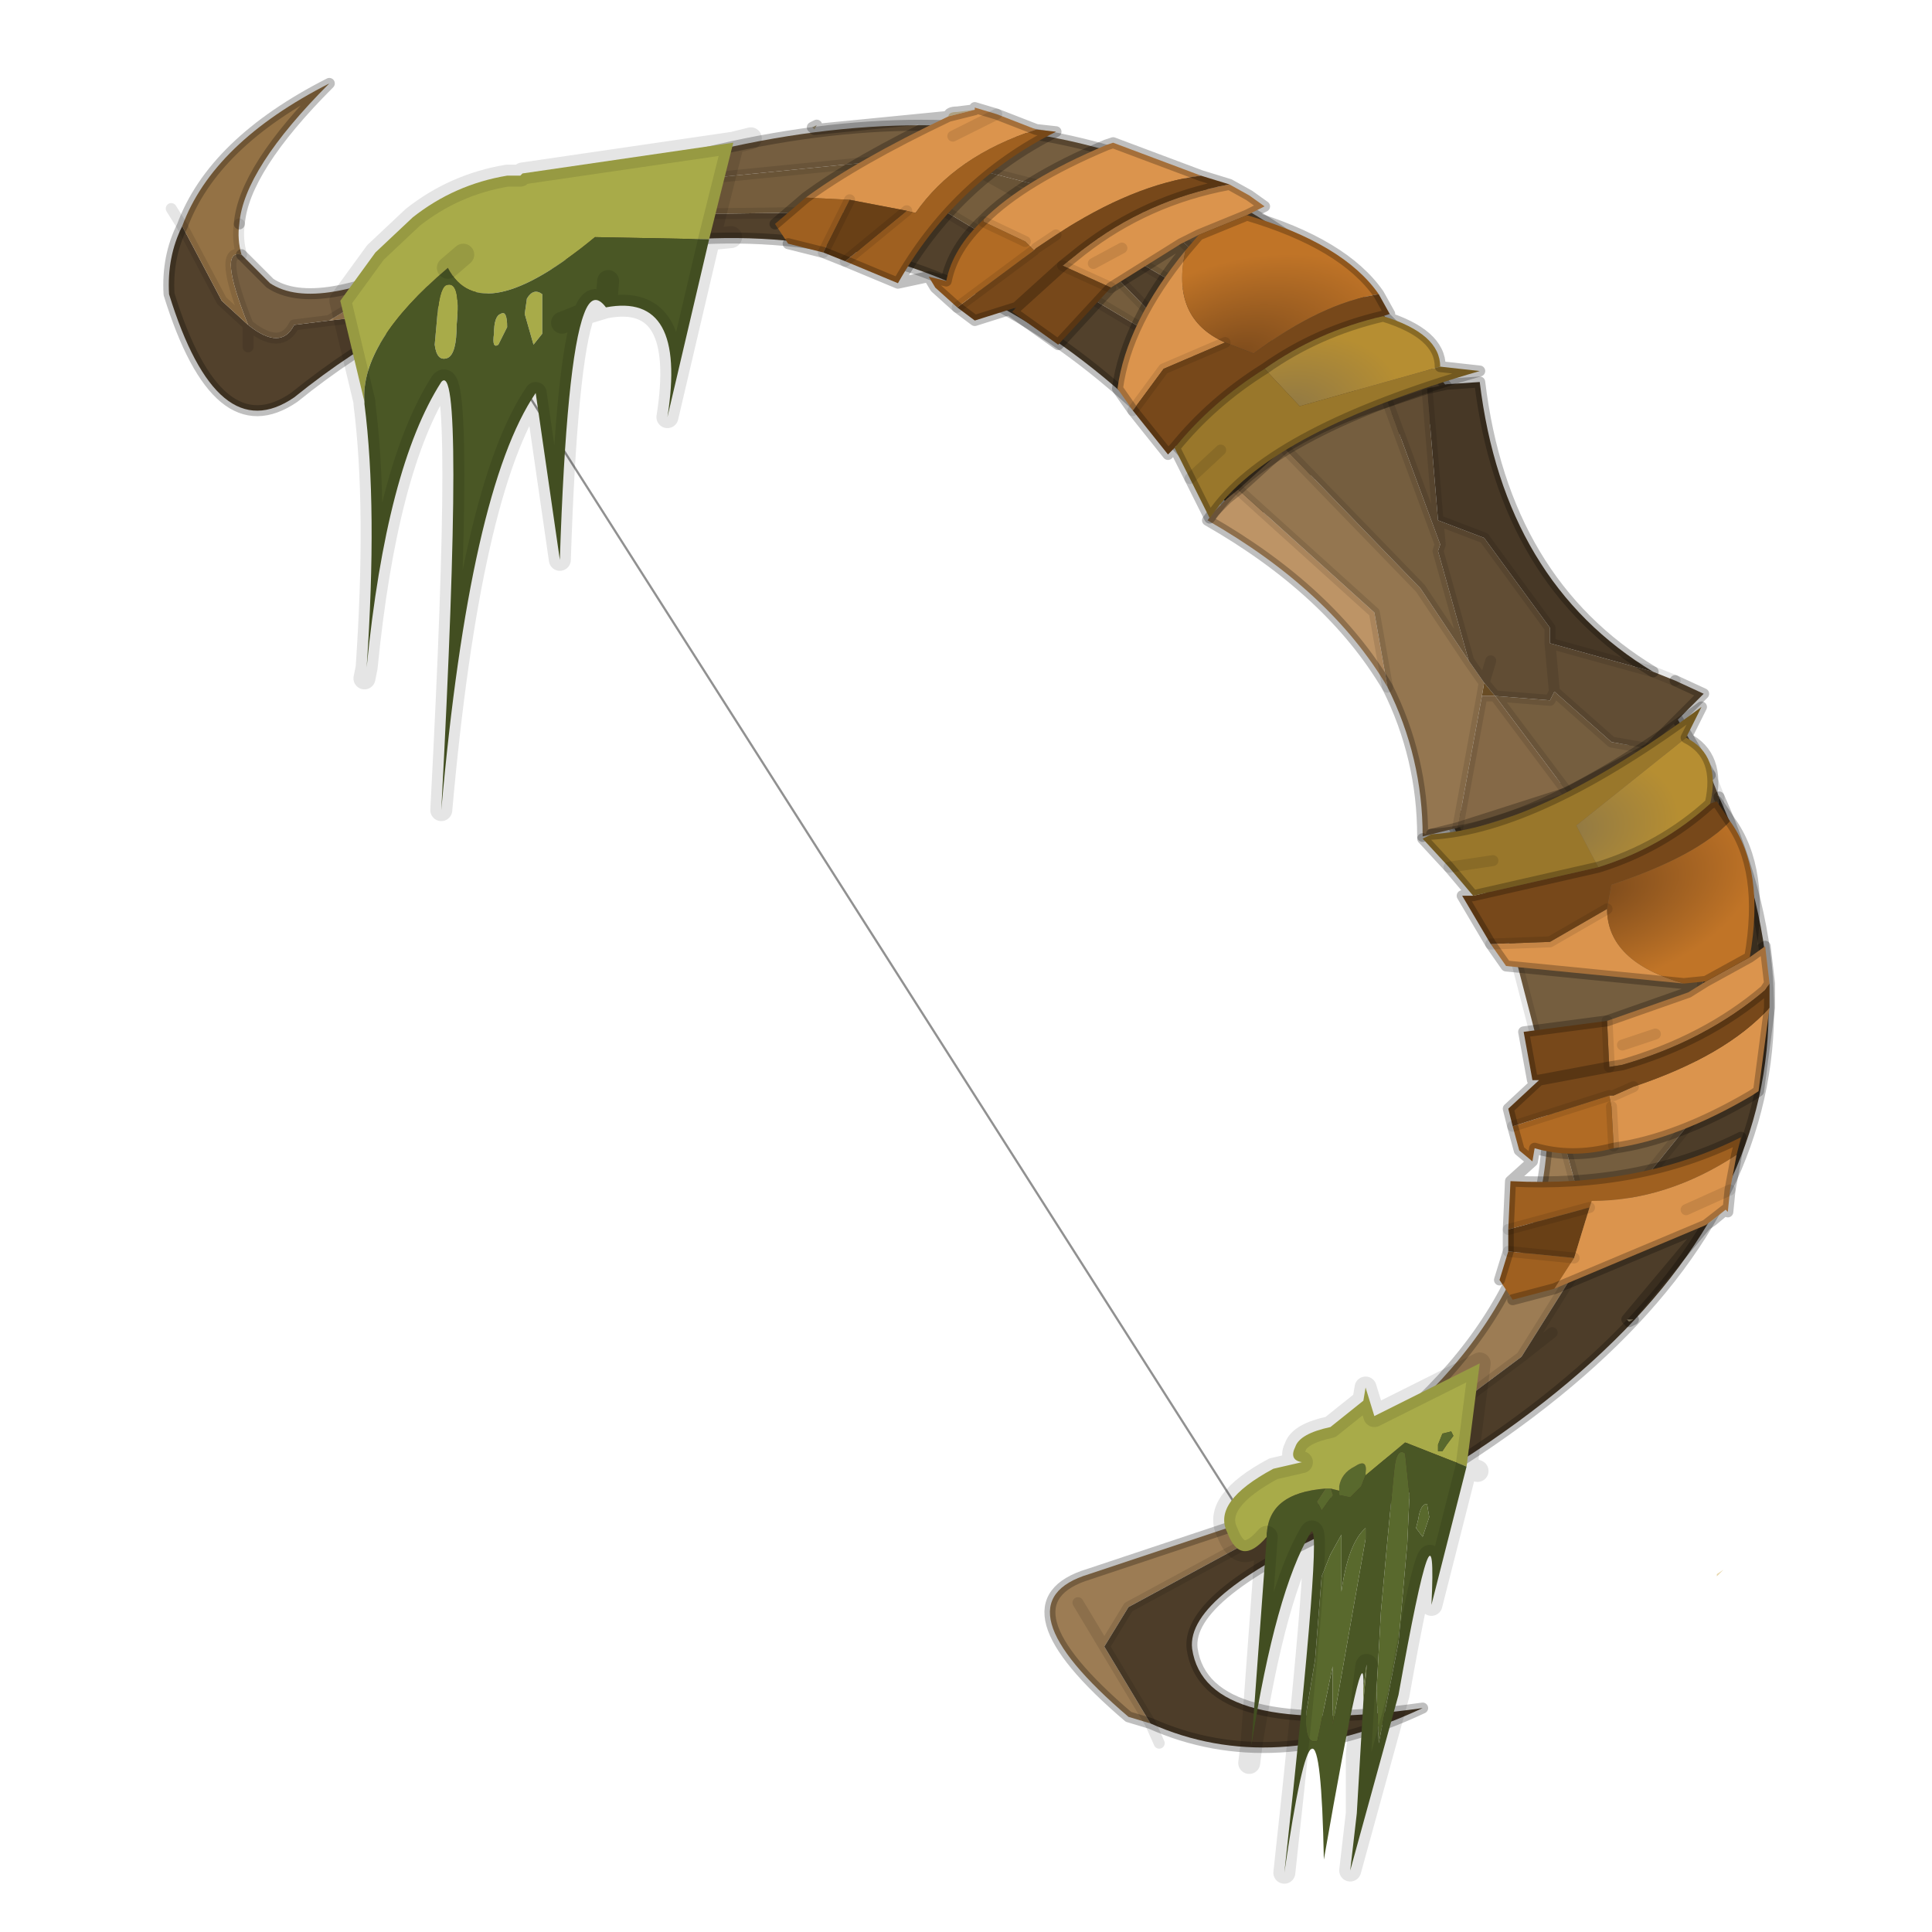 <?xml version="1.0" encoding="UTF-8" standalone="no"?>
<svg xmlns:xlink="http://www.w3.org/1999/xlink" height="440.0px" width="440.0px" xmlns="http://www.w3.org/2000/svg">
  <g transform="matrix(10.0, 0.0, 0.0, 10.0, 0.0, 0.0)">
    <use height="44.0" transform="matrix(1.0, 0.0, 0.0, 1.0, 0.0, 0.0)" width="44.0" xlink:href="#shape0"/>
  </g>
  <defs>
    <g id="shape0" transform="matrix(1.0, 0.0, 0.0, 1.0, 0.0, 0.0)">
      <path d="M44.0 44.0 L0.0 44.0 0.0 0.0 44.0 0.0 44.0 44.0" fill="#43adca" fill-opacity="0.0" fill-rule="evenodd" stroke="none"/>
      <path d="M11.4 8.0 L29.05 35.7" fill="none" stroke="#000000" stroke-linecap="round" stroke-linejoin="round" stroke-opacity="0.431" stroke-width="0.05"/>
      <path d="M13.8 4.9 L21.5 4.8 27.3 8.25 24.0 4.85 28.65 7.55 32.3 9.75 Q29.85 10.45 28.4 12.05 21.75 3.3 12.2 6.1 L10.1 6.95 10.05 6.95 9.35 7.3 Q8.0 8.0 6.7 9.05 4.95 10.25 3.85 6.7 3.8 5.85 4.15 5.15 L5.05 6.85 5.65 7.4 Q6.4 8.0 6.7 7.4 L7.5 7.3 7.95 7.25 Q10.8 6.05 13.75 4.95 L13.8 4.9 M27.55 8.4 L27.3 8.25 27.55 8.4 M5.65 7.9 L5.65 7.4 5.65 7.9" fill="#52412c" fill-rule="evenodd" stroke="none"/>
      <path d="M26.3 4.9 L22.2 3.85 21.75 3.5 15.2 4.15 10.85 5.3 10.9 5.3 11.25 5.1 Q22.6 0.3 29.85 5.75 L26.3 4.9 29.85 5.75 Q31.8 7.2 33.4 9.4 L32.3 9.75 28.65 7.55 28.05 6.55 26.3 4.9" fill="#755e40" fill-rule="evenodd" stroke="none"/>
      <path d="M15.2 4.15 L21.75 3.5 22.2 3.85 26.3 4.9 28.05 6.55 28.65 7.55 24.0 4.85 27.3 8.25 21.5 4.8 13.8 4.9 15.2 4.15 M22.2 3.85 L24.0 4.85 22.2 3.85" fill="#755d3d" fill-rule="evenodd" stroke="none"/>
      <path d="M10.85 5.3 L15.2 4.15 13.8 4.9 13.75 4.95 Q10.8 6.05 7.95 7.25 L7.5 7.3 9.95 5.8 10.85 5.3" fill="#a88458" fill-rule="evenodd" stroke="none"/>
      <path d="M7.5 7.3 L6.7 7.4 Q6.4 8.0 5.65 7.4 4.95 5.65 5.5 5.8 L6.15 6.45 Q7.2 7.15 9.95 5.8 L7.5 7.3" fill="#755e41" fill-rule="evenodd" stroke="none"/>
      <path d="M5.45 5.1 Q5.4 5.45 5.5 5.8 4.95 5.65 5.65 7.4 L5.05 6.85 4.15 5.15 Q4.85 3.25 7.5 1.9 5.55 3.85 5.45 5.1" fill="#947245" fill-rule="evenodd" stroke="none"/>
      <path d="M29.85 5.75 Q22.6 0.3 11.25 5.1 L10.9 5.3 10.85 5.3 9.95 5.8 M32.3 9.75 L33.4 9.4 Q31.8 7.2 29.85 5.75 M32.3 9.75 Q29.85 10.45 28.4 12.05 21.75 3.3 12.2 6.1 L10.1 6.95 10.05 6.95 9.35 7.3 Q8.0 8.0 6.7 9.05 4.95 10.25 3.85 6.7 3.8 5.85 4.15 5.15 4.85 3.25 7.5 1.9 5.55 3.85 5.45 5.1 M5.5 5.8 L6.15 6.45 Q7.2 7.15 9.95 5.8" fill="none" stroke="#000000" stroke-linecap="round" stroke-linejoin="round" stroke-opacity="0.251" stroke-width="0.25"/>
      <path d="M15.2 4.15 L21.75 3.5 22.2 3.85 26.3 4.9 29.85 5.75 M10.85 5.3 L15.2 4.15 13.8 4.9 21.5 4.8 27.3 8.25 24.0 4.85 22.2 3.85 M26.3 4.9 L28.05 6.55 28.65 7.55 32.3 9.75 32.9 10.05 M27.3 8.25 L27.55 8.4 M4.15 5.15 L3.9 4.75 M28.65 7.55 L24.0 4.85 M13.8 4.9 L13.75 4.95 Q10.8 6.05 7.95 7.25 L7.5 7.3 6.7 7.4 Q6.4 8.0 5.65 7.4 L5.65 7.9 M9.95 5.8 L7.5 7.3 M5.45 5.1 Q5.4 5.45 5.5 5.8 4.95 5.65 5.65 7.4 L5.05 6.85 4.15 5.15" fill="none" stroke="#000000" stroke-linecap="round" stroke-linejoin="round" stroke-opacity="0.102" stroke-width="0.25"/>
      <path d="M35.2 24.45 L36.25 28.35 34.65 30.9 30.5 34.0 29.3 34.65 25.7 36.6 25.15 37.5 26.2 39.25 25.7 39.1 Q22.65 36.5 24.8 35.85 L27.95 34.8 28.65 34.45 28.75 34.4 30.65 33.3 Q35.75 29.7 35.2 24.45 M24.55 36.5 L25.15 37.5 24.55 36.5" fill="#9c7c54" fill-rule="evenodd" stroke="none"/>
      <path d="M39.15 18.15 L38.5 25.55 36.4 28.15 36.25 28.35 35.2 24.45 34.5 21.75 32.95 18.5 Q35.8 18.2 38.1 16.2 L38.95 17.65 39.15 18.15" fill="#755e3f" fill-rule="evenodd" stroke="none"/>
      <path d="M36.25 28.35 L36.4 28.15 38.5 25.55 39.15 18.15 Q43.5 27.85 31.1 34.55 L30.8 34.65 Q27.0 36.3 27.15 37.55 27.45 39.6 32.4 38.9 29.0 40.5 26.2 39.25 L25.15 37.5 25.7 36.6 29.3 34.65 30.5 34.0 34.65 30.9 36.25 28.35 M39.05 24.8 L38.5 25.55 39.05 24.8 M35.35 30.35 L34.65 30.9 35.35 30.35 M29.95 34.65 L29.3 34.65 29.95 34.65" fill="#4d3d29" fill-rule="evenodd" stroke="none"/>
      <path d="M38.95 17.65 L38.1 16.2 Q35.8 18.2 32.95 18.5 L34.5 21.75 M26.2 39.25 L25.7 39.1 Q22.65 36.5 24.8 35.85 L27.95 34.8 28.65 34.45 28.75 34.4 30.65 33.3 Q35.75 29.7 35.2 24.45 M39.15 18.15 Q43.5 27.85 31.1 34.55 L30.8 34.65 Q27.0 36.3 27.15 37.55 27.45 39.6 32.4 38.9 29.0 40.5 26.2 39.25" fill="none" stroke="#000000" stroke-linecap="round" stroke-linejoin="round" stroke-opacity="0.251" stroke-width="0.25"/>
      <path d="M36.25 28.35 L36.4 28.15 38.5 25.55 39.15 18.15 38.95 17.65 M34.5 21.75 L35.2 24.45 36.25 28.35 34.65 30.9 35.35 30.35 M38.5 25.55 L39.05 24.8 M26.2 39.25 L26.4 39.7 M25.15 37.5 L25.7 36.6 29.3 34.65 30.5 34.0 34.65 30.9 M29.3 34.65 L29.95 34.65 M26.2 39.25 L25.15 37.5 24.55 36.5" fill="none" stroke="#000000" stroke-linecap="round" stroke-linejoin="round" stroke-opacity="0.102" stroke-width="0.25"/>
      <path d="M33.75 15.85 L33.8 15.55 34.05 15.85 33.75 15.85" fill="#755528" fill-rule="evenodd" stroke="none"/>
      <path d="M31.6 15.65 Q30.3 13.45 27.5 11.85 L27.65 11.65 27.95 11.35 28.2 11.15 31.3 13.95 31.6 15.65" fill="#bd9466" fill-rule="evenodd" stroke="none"/>
      <path d="M28.2 11.15 L29.25 10.2 32.35 13.4 33.45 15.05 33.8 15.55 33.75 15.85 33.2 18.85 32.4 19.05 Q32.4 17.25 31.6 15.65 L31.3 13.95 28.2 11.15" fill="#947650" fill-rule="evenodd" stroke="none"/>
      <path d="M29.25 10.2 Q30.3 9.55 31.6 9.15 L32.8 12.4 32.75 12.55 33.45 15.05 32.35 13.4 29.25 10.2 M34.05 15.85 L35.3 15.95 35.4 15.75 36.7 16.9 37.55 17.05 35.7 18.05 34.05 15.85" fill="#755e3f" fill-rule="evenodd" stroke="none"/>
      <path d="M33.2 18.85 L33.75 15.85 34.05 15.85 35.7 18.05 33.2 18.85" fill="#856947" fill-rule="evenodd" stroke="none"/>
      <path d="M31.6 9.15 L32.5 8.85 32.75 11.85 33.8 12.25 35.3 14.3 35.3 14.65 37.65 15.3 38.15 15.5 38.8 15.8 37.55 17.05 36.7 16.9 35.4 15.75 35.3 15.95 34.05 15.85 33.8 15.55 33.45 15.05 32.75 12.55 32.8 12.4 31.6 9.15 M32.8 12.4 L32.75 11.85 32.8 12.4 M33.95 15.05 L33.8 15.55 33.95 15.05 M35.3 14.65 L35.4 15.75 35.3 14.65" fill="#614d34" fill-rule="evenodd" stroke="none"/>
      <path d="M32.5 8.85 L32.95 8.75 33.7 8.7 Q34.25 13.25 37.65 15.3 L35.3 14.65 35.3 14.3 33.8 12.25 32.75 11.85 32.5 8.85" fill="#473826" fill-rule="evenodd" stroke="none"/>
      <path d="M29.25 10.2 Q30.3 9.55 31.6 9.15 L32.5 8.85 32.95 8.75 33.7 8.7 Q34.25 13.25 37.65 15.3 M38.15 15.5 L38.8 15.8 37.55 17.05 M31.6 15.65 Q30.3 13.45 27.5 11.85 L27.65 11.65 27.95 11.35 28.2 11.15 29.25 10.2 M31.6 15.65 Q32.4 17.25 32.4 19.05 L33.2 18.85 35.7 18.05 37.55 17.05" fill="none" stroke="#000000" stroke-linecap="round" stroke-linejoin="round" stroke-opacity="0.251" stroke-width="0.25"/>
      <path d="M37.65 15.3 L38.15 15.5 M37.55 17.05 L38.2 17.1 M29.25 10.2 L32.35 13.4 33.45 15.05 32.75 12.55 32.8 12.4 31.6 9.15 M32.75 11.85 L32.8 12.4 M32.5 8.85 L32.75 11.85 33.8 12.25 35.3 14.3 35.3 14.65 37.65 15.3 M33.2 18.85 L33.75 15.85 33.8 15.55 33.45 15.05 M33.8 15.55 L33.95 15.05 M34.05 15.85 L33.8 15.55 M37.55 17.05 L36.7 16.9 35.4 15.75 35.3 15.95 34.05 15.85 35.7 18.05 M34.05 15.85 L33.75 15.85 M35.4 15.75 L35.3 14.65 M28.2 11.15 L31.3 13.95 31.6 15.65" fill="none" stroke="#000000" stroke-linecap="round" stroke-linejoin="round" stroke-opacity="0.102" stroke-width="0.25"/>
      <path d="M21.6 2.65 Q21.6 2.55 21.8 2.55 L22.2 2.5 21.6 2.65" fill="#e8d7ad" fill-rule="evenodd" stroke="none"/>
      <path d="M18.5 2.9 L18.6 2.85 18.55 2.95 18.5 2.9" fill="#a6997c" fill-rule="evenodd" stroke="none"/>
      <path d="M22.2 2.5 L22.2 2.45 22.7 2.6 23.6 2.95 Q21.75 3.55 20.85 4.85 L20.65 4.8 19.35 4.55 18.35 4.5 Q19.5 3.65 21.6 2.65 L22.2 2.5 M22.4 5.0 Q23.3 4.1 25.2 3.3 L25.35 3.25 27.35 4.0 Q25.8 4.2 24.05 5.35 L23.6 5.65 23.55 5.7 23.35 5.5 22.4 5.05 22.4 5.0 M28.0 4.2 L28.45 4.45 28.8 4.7 28.4 4.9 27.3 5.35 26.9 5.55 25.3 6.55 24.2 6.05 24.45 5.85 Q25.9 4.65 27.75 4.25 L28.0 4.2 M25.8 9.35 L25.45 8.85 Q25.65 7.35 27.0 5.7 26.65 7.25 27.9 7.8 L26.5 8.4 25.8 9.35 M21.7 3.1 L22.7 2.6 21.7 3.1 M25.55 5.65 L24.9 6.0 25.55 5.65" fill="#db944d" fill-rule="evenodd" stroke="none"/>
      <path d="M28.4 4.9 Q30.6 5.55 31.4 6.7 30.1 6.9 28.55 8.05 L27.9 7.8 Q26.65 7.25 27.0 5.7 L27.3 5.35 28.4 4.9" fill="url(#gradient0)" fill-rule="evenodd" stroke="none"/>
      <path d="M27.35 4.0 L28.0 4.2 27.75 4.25 Q25.9 4.65 24.45 5.85 L24.2 6.05 23.15 7.0 22.2 7.3 21.8 7.0 23.55 5.7 23.6 5.65 24.05 5.35 Q25.8 4.2 27.35 4.0 M31.4 6.7 L31.65 7.15 31.5 7.2 Q30.0 7.55 28.8 8.4 27.6 9.15 26.75 10.2 L26.6 10.35 25.8 9.35 26.5 8.4 27.9 7.8 28.55 8.05 Q30.1 6.9 31.4 6.7 M25.3 6.55 L24.1 7.85 23.05 7.1 23.15 7.0 24.2 6.05 25.3 6.55" fill="#77481a" fill-rule="evenodd" stroke="none"/>
      <path d="M31.5 7.2 Q32.8 7.6 32.8 8.35 L29.6 9.25 28.8 8.4 Q30.0 7.55 31.5 7.2" fill="url(#gradient1)" fill-rule="evenodd" stroke="none"/>
      <path d="M32.8 8.35 L33.7 8.45 Q29.05 9.8 27.7 11.6 L27.55 11.8 27.1 10.9 26.75 10.2 Q27.6 9.15 28.8 8.4 L29.6 9.25 32.8 8.35 M27.8 10.25 L27.1 10.9 27.8 10.25" fill="#99772b" fill-rule="evenodd" stroke="none"/>
      <path d="M21.15 6.3 L21.55 6.4 Q21.7 5.65 22.4 5.0 L22.4 5.05 23.35 5.5 23.55 5.7 21.8 7.0 21.3 6.55 21.15 6.3" fill="#b16b24" fill-rule="evenodd" stroke="none"/>
      <path d="M23.6 2.95 L24.05 3.0 Q21.75 4.15 20.45 6.45 L19.25 5.95 20.65 4.8 20.85 4.85 Q21.75 3.55 23.6 2.95 M18.35 4.5 L19.35 4.55 18.75 5.75 17.95 5.55 17.65 5.1 18.35 4.5" fill="#9f6020" fill-rule="evenodd" stroke="none"/>
      <path d="M19.35 4.55 L20.65 4.8 19.25 5.95 18.75 5.75 19.35 4.55" fill="#694016" fill-rule="evenodd" stroke="none"/>
      <path d="M22.2 2.5 L22.2 2.45 22.7 2.6 23.6 2.95 24.05 3.0 Q21.75 4.15 20.45 6.45 L21.15 6.3 21.55 6.4 Q21.7 5.65 22.4 5.0 23.3 4.1 25.2 3.3 L25.35 3.25 27.35 4.0 28.0 4.2 28.45 4.45 28.8 4.7 28.4 4.9 Q30.6 5.55 31.4 6.7 L31.65 7.15 31.5 7.2 Q32.8 7.6 32.8 8.35 L33.7 8.45 Q29.05 9.8 27.7 11.6 L27.55 11.8 27.1 10.9 26.75 10.2 26.6 10.35 25.8 9.35 25.45 8.85 Q25.65 7.35 27.0 5.7 L27.3 5.35 26.9 5.55 25.3 6.55 24.1 7.85 23.05 7.1 23.15 7.0 22.2 7.3 21.8 7.0 21.3 6.55 21.15 6.3 M21.6 2.65 Q21.6 2.55 21.8 2.55 L22.2 2.5 21.6 2.65 Q19.5 3.65 18.35 4.5 L17.65 5.1 M27.3 5.35 L28.4 4.9 M24.2 6.05 L24.45 5.85 Q25.9 4.65 27.75 4.25 L28.0 4.2 M24.2 6.05 L23.15 7.0 M28.8 8.4 Q30.0 7.55 31.5 7.2 M28.8 8.4 Q27.6 9.15 26.75 10.2 M18.55 2.95 L18.6 2.85 18.5 2.9 M18.55 2.95 L21.6 2.65 M17.95 5.55 L18.75 5.75 19.25 5.95 20.45 6.45" fill="none" stroke="#000000" stroke-linecap="round" stroke-linejoin="round" stroke-opacity="0.251" stroke-width="0.25"/>
      <path d="M22.4 5.05 L23.35 5.5 M23.6 5.65 L24.05 5.35 M22.7 2.6 L21.7 3.1 M24.9 6.0 L25.55 5.65 M25.3 6.55 L24.2 6.05 M25.8 9.35 L26.5 8.4 27.9 7.8 M27.1 10.9 L27.8 10.25 M18.75 5.75 L19.35 4.55 M19.25 5.95 L20.65 4.8 M21.8 7.0 L23.55 5.7" fill="none" stroke="#000000" stroke-linecap="round" stroke-linejoin="round" stroke-opacity="0.102" stroke-width="0.25"/>
      <path d="M39.3 27.55 L39.0 27.8 38.85 27.9 39.3 27.55 M39.1 35.85 L39.25 35.75 39.1 35.9 39.1 35.85" fill="#e8d7ad" fill-rule="evenodd" stroke="none"/>
      <path d="M37.05 30.05 L37.2 30.05 37.1 30.1 37.05 30.05" fill="#a6997c" fill-rule="evenodd" stroke="none"/>
      <path d="M34.4 26.9 Q37.35 27.05 39.65 25.9 L39.55 26.3 Q37.95 27.35 36.25 27.35 L36.2 27.5 34.35 28.0 34.4 26.9 M35.85 28.65 L35.4 29.35 34.45 29.6 34.15 29.15 34.35 28.5 35.85 28.65" fill="#9f6020" fill-rule="evenodd" stroke="none"/>
      <path d="M36.2 27.5 L35.85 28.65 34.35 28.5 34.35 28.0 36.2 27.5" fill="#694016" fill-rule="evenodd" stroke="none"/>
      <path d="M33.95 21.5 L35.3 21.45 36.6 20.7 Q36.6 21.9 38.35 22.4 L34.3 22.0 33.95 21.5 M39.85 21.8 L40.2 21.55 40.3 22.4 40.2 22.55 Q38.85 23.7 36.95 24.25 L36.65 24.3 36.6 23.25 38.45 22.6 38.85 22.35 39.85 21.8 M40.3 22.95 L40.05 24.85 39.9 24.95 Q38.2 25.95 36.75 26.15 L36.75 26.1 36.7 25.2 36.65 24.95 36.75 24.95 37.2 24.75 Q39.3 24.05 40.3 22.95 M39.55 26.3 L39.4 27.1 39.35 27.6 39.3 27.55 38.85 27.9 35.4 29.35 35.85 28.65 36.2 27.5 36.25 27.35 Q37.95 27.35 39.55 26.3 M37.7 23.55 L36.95 23.8 37.7 23.55 M38.4 27.55 L39.4 27.1 38.4 27.55" fill="#db944d" fill-rule="evenodd" stroke="none"/>
      <path d="M36.75 26.15 Q35.8 26.4 34.95 26.15 L34.9 26.45 34.6 26.2 34.45 25.65 36.65 24.95 36.7 25.2 36.75 26.1 36.75 26.15" fill="#b16b24" fill-rule="evenodd" stroke="none"/>
      <path d="M38.95 18.3 L39.1 18.25 39.4 18.7 Q38.65 19.5 36.7 20.15 L36.6 20.7 35.3 21.45 33.95 21.5 33.3 20.4 33.55 20.4 36.4 19.75 Q37.85 19.3 38.95 18.3 M40.3 22.4 L40.3 22.95 Q39.3 24.05 37.2 24.75 L36.75 24.95 36.65 24.95 34.45 25.65 34.35 25.25 35.05 24.6 34.9 24.6 34.7 23.5 36.6 23.25 36.65 24.3 36.95 24.25 Q38.85 23.7 40.2 22.55 L40.3 22.4 M36.65 24.3 L35.05 24.6 36.65 24.3" fill="#77481a" fill-rule="evenodd" stroke="none"/>
      <path d="M36.4 19.75 L33.55 20.4 33.0 19.75 32.4 19.1 32.6 19.0 Q35.05 18.85 38.75 16.1 L38.4 16.8 35.9 18.8 36.4 19.75 M34.0 19.6 L33.0 19.75 34.0 19.6" fill="#99772b" fill-rule="evenodd" stroke="none"/>
      <path d="M38.95 18.3 Q37.85 19.3 36.4 19.75 L35.9 18.8 38.4 16.8 Q39.2 17.2 38.95 18.3" fill="url(#gradient2)" fill-rule="evenodd" stroke="none"/>
      <path d="M36.6 20.7 L36.7 20.15 Q38.65 19.5 39.4 18.7 40.2 19.8 39.85 21.8 L38.85 22.35 38.35 22.4 Q36.6 21.9 36.6 20.7" fill="url(#gradient3)" fill-rule="evenodd" stroke="none"/>
      <path d="M39.4 18.7 L39.1 18.25 38.95 18.3 Q37.85 19.3 36.4 19.75 L33.55 20.4 33.3 20.4 33.95 21.5 M39.4 18.7 Q40.2 19.8 39.85 21.8 L40.2 21.55 40.3 22.4 40.3 22.95 40.05 24.85 39.9 24.95 Q38.2 25.95 36.75 26.15 35.8 26.4 34.95 26.15 L34.9 26.45 34.4 26.9 Q37.35 27.05 39.65 25.9 L39.55 26.3 39.4 27.1 39.35 27.6 39.3 27.55 39.0 27.8 38.85 27.9 37.05 30.05 37.2 30.05 37.1 30.1 M38.4 16.8 Q39.2 17.2 38.95 18.3 M38.4 16.8 L38.75 16.1 Q35.05 18.85 32.6 19.0 M32.4 19.1 L33.0 19.75 33.55 20.4 M36.6 23.25 L34.7 23.5 34.9 24.6 35.05 24.6 36.65 24.3 M36.6 23.25 L38.45 22.6 38.85 22.35 38.35 22.4 34.3 22.0 33.95 21.5 M40.3 22.4 L40.2 22.55 Q38.85 23.7 36.95 24.25 L36.65 24.3 M39.85 21.8 L38.85 22.35 M34.45 25.65 L34.6 26.2 34.9 26.45 M35.4 29.35 L38.85 27.9 39.3 27.55 M35.05 24.6 L34.35 25.25 34.45 25.65 M34.35 28.5 L34.35 28.0 34.4 26.9 M34.45 29.6 L35.4 29.35 M34.35 28.5 L34.15 29.15" fill="none" stroke="#000000" stroke-linecap="round" stroke-linejoin="round" stroke-opacity="0.251" stroke-width="0.25"/>
      <path d="M33.95 21.5 L35.3 21.45 36.6 20.7 M33.0 19.75 L34.0 19.6 M36.65 24.3 L36.6 23.25 M36.95 23.8 L37.7 23.55 M39.4 27.1 L38.4 27.55 M36.75 24.95 L37.2 24.75 M36.75 26.1 L36.7 25.2 M36.65 24.95 L34.45 25.65 M34.35 28.0 L36.2 27.5 M35.85 28.65 L34.35 28.5" fill="none" stroke="#000000" stroke-linecap="round" stroke-linejoin="round" stroke-opacity="0.102" stroke-width="0.25"/>
      <path d="M8.3 9.15 L7.75 6.85 8.55 5.75 9.4 4.95 Q10.35 4.2 11.55 4.0 L11.75 4.0 11.85 4.0 11.9 3.95 16.7 3.25 16.15 5.45 13.55 5.4 Q10.95 7.55 10.2 6.1 8.2 7.8 8.3 9.15 M10.55 5.8 L10.2 6.1 10.55 5.8 M12.35 6.7 L12.35 7.6 12.15 7.85 11.95 7.15 12.0 6.8 Q12.15 6.55 12.35 6.7 M11.55 7.45 L11.35 7.85 Q11.2 7.95 11.25 7.6 11.25 7.2 11.4 7.15 11.55 7.05 11.55 7.45 M10.4 7.4 Q10.4 8.05 10.2 8.15 9.95 8.25 9.9 7.85 L9.95 7.3 Q10.0 6.6 10.15 6.5 10.5 6.35 10.4 7.4" fill="#a8ab49" fill-rule="evenodd" stroke="none"/>
      <path d="M8.3 9.15 Q8.2 7.8 10.2 6.1 10.95 7.55 13.55 5.4 L16.15 5.45 15.2 9.5 Q15.65 6.65 13.8 7.0 13.5 6.6 13.3 7.15 L12.8 7.35 13.3 7.15 Q12.9 8.2 12.75 12.75 L12.2 8.95 Q10.7 11.15 10.05 18.45 10.6 8.05 10.05 8.7 8.8 10.65 8.35 15.2 8.6 11.55 8.3 9.2 L8.3 9.15 M13.8 7.0 L13.85 6.4 13.8 7.0 M10.4 7.4 Q10.5 6.35 10.15 6.5 10.0 6.6 9.95 7.3 L9.9 7.85 Q9.95 8.25 10.2 8.15 10.4 8.05 10.4 7.4 M11.55 7.45 Q11.55 7.05 11.4 7.15 11.25 7.2 11.25 7.6 11.2 7.95 11.35 7.85 L11.55 7.45 M12.35 6.7 Q12.15 6.55 12.0 6.8 L11.95 7.15 12.15 7.85 12.35 7.6 12.35 6.7" fill="#4a5725" fill-rule="evenodd" stroke="none"/>
      <path d="M16.7 3.25 L17.1 3.15 M16.15 5.45 L16.65 5.4 M16.15 5.45 L16.7 3.25 11.9 3.95 11.85 4.0 11.75 4.0 11.55 4.0 Q10.35 4.2 9.4 4.95 L8.55 5.75 7.75 6.85 8.3 9.15 M10.2 6.1 L10.55 5.8 M13.85 6.4 L13.8 7.0 Q15.65 6.65 15.2 9.5 L16.15 5.45 M13.8 7.0 Q13.5 6.6 13.3 7.15 L13.8 7.0 M13.3 7.15 L12.8 7.35 M8.35 15.2 Q8.6 11.55 8.3 9.2 L8.3 9.15 M8.3 15.45 L8.35 15.2 Q8.8 10.65 10.05 8.7 10.6 8.05 10.05 18.45 10.7 11.15 12.2 8.95 L12.75 12.75 Q12.9 8.2 13.3 7.15" fill="none" stroke="#000000" stroke-linecap="round" stroke-linejoin="round" stroke-opacity="0.102" stroke-width="0.5"/>
      <path d="M33.1 32.7 L33.05 32.6 32.85 32.65 32.75 32.9 32.75 33.05 32.85 33.05 32.95 32.9 33.1 32.7 M28.85 35.0 Q28.25 35.7 27.95 34.9 27.6 34.2 29.0 33.45 L29.65 33.3 Q29.35 33.25 29.5 32.95 29.6 32.65 30.3 32.5 L31.05 31.9 31.1 31.6 31.3 32.25 33.7 31.05 33.4 33.4 32.0 32.85 31.1 33.6 31.1 33.55 Q31.15 33.2 30.85 33.4 30.55 33.55 30.5 33.85 L30.5 33.95 30.3 33.9 30.2 33.9 Q28.85 34.0 28.85 35.0" fill="#a8ab49" fill-rule="evenodd" stroke="none"/>
      <path d="M31.05 38.45 Q31.2 37.25 31.05 38.75 L31.05 38.45" fill="#728238" fill-rule="evenodd" stroke="none"/>
      <path d="M33.1 32.7 L32.95 32.9 32.85 33.05 32.75 33.05 32.75 32.9 32.85 32.65 33.05 32.6 33.1 32.7 M31.1 33.6 L31.0 33.85 30.75 34.1 30.5 34.05 30.5 33.95 30.5 33.85 Q30.55 33.55 30.85 33.4 31.15 33.2 31.1 33.55 L31.1 33.6 M30.3 33.9 L30.35 34.05 30.1 34.4 30.0 34.2 30.2 33.9 30.3 33.9 M32.0 33.1 L32.1 34.05 32.05 35.15 31.85 37.4 31.4 39.7 31.35 38.5 31.45 36.7 31.6 35.05 31.75 33.5 Q31.8 32.95 32.0 33.1 M32.25 34.8 L32.3 34.6 Q32.35 34.25 32.5 34.25 L32.55 34.55 32.4 35.0 32.25 34.8 M31.1 35.05 L30.35 39.3 30.35 38.2 30.35 37.95 30.0 39.65 Q29.7 39.75 29.75 39.0 L29.95 37.8 30.1 35.9 30.3 35.4 30.55 34.95 30.55 36.25 Q30.7 35.15 31.1 34.8 L31.1 35.05" fill="#59692d" fill-rule="evenodd" stroke="none"/>
      <path d="M31.1 33.6 L32.0 32.85 33.4 33.4 32.6 36.55 Q32.75 33.55 31.85 38.6 L30.75 42.6 30.9 41.3 31.05 38.75 Q31.2 37.25 31.05 38.45 31.1 36.9 30.15 42.35 30.05 37.15 29.25 42.65 30.15 34.45 29.85 34.9 29.05 36.25 28.5 39.75 L28.85 35.0 Q28.85 34.0 30.2 33.9 L30.0 34.2 30.1 34.4 30.35 34.05 30.3 33.9 30.5 33.95 30.5 34.05 30.75 34.1 31.0 33.85 31.1 33.6 M31.1 35.05 L31.1 34.8 Q30.7 35.15 30.55 36.25 L30.55 34.95 30.3 35.4 30.1 35.9 29.95 37.8 29.75 39.0 Q29.7 39.75 30.0 39.65 L30.35 37.95 30.35 38.2 30.35 39.3 31.1 35.05 M32.25 34.8 L32.4 35.0 32.55 34.55 32.5 34.25 Q32.35 34.25 32.3 34.6 L32.25 34.8 M32.0 33.1 Q31.8 32.95 31.75 33.5 L31.6 35.05 31.45 36.7 31.35 38.5 31.4 39.7 31.85 37.4 32.05 35.15 32.1 34.05 32.0 33.1" fill="#4a5725" fill-rule="evenodd" stroke="none"/>
      <path d="M33.4 33.4 L33.65 33.5 M28.85 35.0 Q28.25 35.7 27.95 34.9 27.6 34.2 29.0 33.45 L29.65 33.3 Q29.35 33.25 29.5 32.95 29.6 32.65 30.3 32.5 L31.05 31.9 31.1 31.6 31.3 32.25 33.7 31.05 33.4 33.4 M28.85 35.0 L28.5 39.75 Q29.05 36.25 29.85 34.9 30.15 34.45 29.25 42.65 M31.05 38.45 Q31.2 37.25 31.05 38.75 L30.9 41.3 30.75 42.6 31.85 38.6 Q32.75 33.55 32.6 36.55 L33.4 33.4 M28.5 39.75 L28.45 40.15 M31.05 38.45 L31.05 38.75 30.9 39.95 30.9 41.3 M30.9 39.95 L31.05 38.45" fill="none" stroke="#000000" stroke-linecap="round" stroke-linejoin="round" stroke-opacity="0.102" stroke-width="0.5"/>
    </g>
    <radialGradient cx="0" cy="0" gradientTransform="matrix(0.004, -0.002, 0.002, 0.002, 28.2, 8.1)" gradientUnits="userSpaceOnUse" id="gradient0" r="819.2" spreadMethod="pad">
      <stop offset="0.0" stop-color="#7d4b1c"/>
      <stop offset="1.0" stop-color="#c07427"/>
    </radialGradient>
    <radialGradient cx="0" cy="0" gradientTransform="matrix(0.003, -0.001, 0.001, 0.002, 29.35, 9.4)" gradientUnits="userSpaceOnUse" id="gradient1" r="819.2" spreadMethod="pad">
      <stop offset="0.0" stop-color="#8f7845"/>
      <stop offset="1.0" stop-color="#b68e32"/>
    </radialGradient>
    <radialGradient cx="0" cy="0" gradientTransform="matrix(0.003, -0.001, -0.001, -0.002, 35.65, 18.9)" gradientUnits="userSpaceOnUse" id="gradient2" r="819.2" spreadMethod="pad">
      <stop offset="0.0" stop-color="#8f7845"/>
      <stop offset="1.0" stop-color="#b68e32"/>
    </radialGradient>
    <radialGradient cx="0" cy="0" gradientTransform="matrix(0.004, -0.002, -0.002, -0.002, 36.4, 20.3)" gradientUnits="userSpaceOnUse" id="gradient3" r="819.2" spreadMethod="pad">
      <stop offset="0.0" stop-color="#7d4b1c"/>
      <stop offset="1.0" stop-color="#c07427"/>
    </radialGradient>
  </defs>
</svg>
